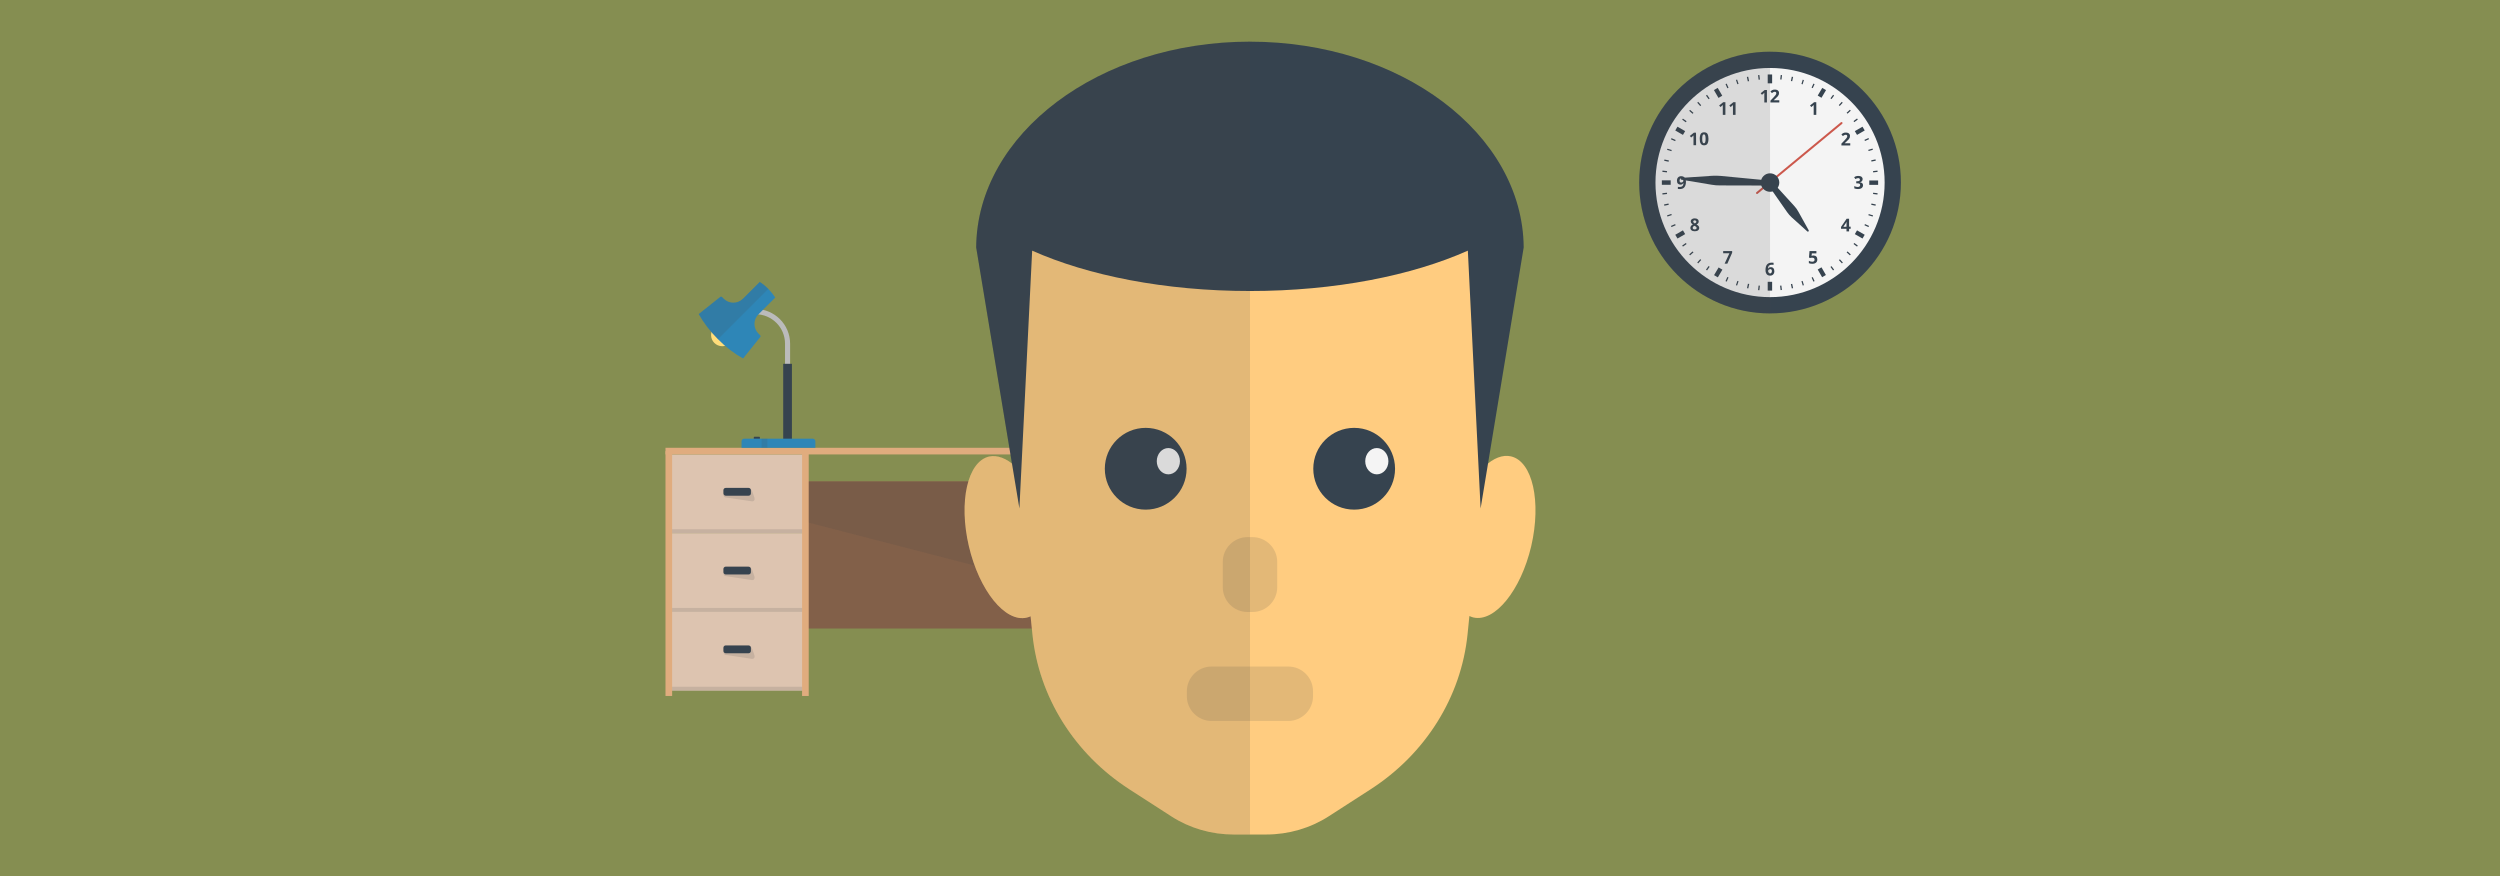 <svg xmlns="http://www.w3.org/2000/svg" viewBox="0 0 1920 673" xml:space="preserve"><style>.st1{fill:#ddc4b0}.st2{opacity:.15;fill:#444;enable-background:new}.st3{fill:#36434f}.st5{fill:#e0ac7e}.st8{fill:#f4f4f4}.st11{fill:#2e86b7}</style><path fill="#858e51" d="M0 0h1920v673H0z"/><path class="st1" d="M513.5 349h105.2v60.5H513.5V349z"/><path class="st2" d="m577.8 377.6 1.5 4.3c.7 1.9-.2 3.4-1.9 3.1l-20.4-3c-.8-.1-1.5-1.3-1.5-2.5v-2.8c0-1.1.5-1.9 1.3-1.9h17.4c1.5-.1 3.1 1.2 3.6 2.8zm-64.3 28.9h105.2v3H513.5v-3z"/><path class="st3" d="M576.7 376.5v2.4c0 1-.8 1.8-1.8 1.8h-17.5c-1 0-1.8-.8-1.8-1.8v-2.4c0-1 .8-1.8 1.8-1.8h17.5c1 0 1.8.8 1.8 1.8z"/><path class="st1" d="M513.5 409.5h105.2V470H513.5v-60.5z"/><path class="st2" d="M513.5 466.9h105.2v3H513.5v-3zm64.3-28.8 1.5 4.3c.7 1.9-.2 3.4-1.9 3.1l-20.4-3.1c-.8-.1-1.5-1.3-1.5-2.5v-2.8c0-1.1.5-1.9 1.3-1.9h17.4c1.5 0 3.1 1.3 3.6 2.9z"/><path class="st3" d="M576.7 437v2.4c0 1-.8 1.8-1.8 1.8h-17.5c-1 0-1.8-.8-1.8-1.8V437c0-1 .8-1.8 1.8-1.8h17.5c1 0 1.8.8 1.8 1.8z"/><path class="st1" d="M513.5 470h105.2v60.5H513.5V470z"/><path class="st2" d="M513.5 527.4h105.2v3H513.5v-3zm64.3-28.8 1.5 4.3c.7 1.9-.2 3.4-1.9 3.1l-20.4-3.1c-.8-.1-1.5-1.3-1.5-2.5v-2.8c0-1.1.5-1.9 1.3-1.9h17.4c1.5 0 3.1 1.2 3.6 2.9z"/><path class="st3" d="M576.7 497.5v2.4c0 1-.8 1.8-1.8 1.8h-17.5c-1 0-1.8-.8-1.8-1.8v-2.4c0-1 .8-1.8 1.8-1.8h17.5c1 0 1.8.8 1.8 1.8z"/><path d="M618.7 369.6h199.6v113.1H618.7V369.6z" fill="#826049"/><path class="st5" d="M511.1 343.9h309.7v5.1H511.1v-5.1z"/><path class="st5" d="M815.6 534.5v-188h5.1v188h-5.1zm-199.6 0v-188h5.1v188H616zm-104.9 0v-188h5.1v188h-5.1z"/><path class="st2" d="M621.2 401.4 816 451.8v-81.7H621.2v31.3z"/><path d="M1160.5 350.5c-6.5-1.5-13.6 1.4-20.2 7.6l13.9-136.2c0-102-86.9-184.7-194.2-184.7s-194.2 82.7-194.2 184.7l13.9 136.2c-6.7-6.1-13.7-8.9-20.1-7.5-16.5 3.9-23.5 34.7-15.5 68.9 8 34.1 27.9 58.8 44.5 54.8 1-.2 2-.6 2.9-1l1.4 13.7c4.9 48.3 32.2 91.9 74.5 119.2l32.1 20.7c14.2 9.2 30.9 14 48 14h25c17.1 0 33.9-4.9 48-14l32.1-20.7c42.2-27.2 69.6-70.9 74.5-119.2l1.4-13.9c1 .5 2 .8 3 1.1 16.5 3.9 36.5-20.7 44.5-54.8 7.9-34.2 1-65-15.5-68.9z" fill="#ffcc80"/><path class="st3" d="M1170.2 190c-.7-87.4-94.5-158-210.2-158s-209.6 70.6-210.3 158l33.2 200.5 9.8-198c42.8 19.1 101.9 31 167.3 31s124.5-11.9 167.3-31l9.8 198 33.1-200.5z"/><path d="M961.9 470h-3.8c-10.5 0-19-8.6-19-19v-19.5c0-10.5 8.6-19 19-19h3.8c10.5 0 19 8.6 19 19V451c0 10.4-8.4 19-19 19zm46.5 60.9v3.8c0 10.5-8.6 19-19 19h-58.9c-10.5 0-19-8.6-19-19v-3.8c0-10.5 8.6-19 19-19h58.9c10.5 0 19 8.5 19 19z" fill="#e3b877"/><circle class="st3" cx="879.9" cy="360" r="31.4"/><ellipse class="st8" cx="897.3" cy="354.2" rx="8.9" ry="10.1"/><circle class="st3" cx="1040" cy="360" r="31.4"/><ellipse class="st8" cx="1057.4" cy="354.2" rx="8.9" ry="10.1"/><path class="st2" d="m749.7 190 27.5 165.9c-5.8-4.6-11.9-6.7-17.6-5.4-16.5 3.9-23.4 34.7-15.5 68.9 8 34.1 27.9 58.8 44.5 54.8 1-.2 1.9-.6 2.9-1l1.4 13.8c4.9 48.3 32.2 91.9 74.5 119.2l32.1 20.7c14.2 9.2 30.9 14 48 14H960V32c-115.8 0-209.6 70.6-210.3 158z"/><circle class="st8" cx="1359.4" cy="140.2" r="94.3"/><path class="st3" d="M1359.4 240.7c-55.4 0-100.5-45.1-100.5-100.5S1304 39.7 1359.4 39.7s100.5 45.1 100.5 100.5-45.1 100.5-100.5 100.5zm0-188.5c-48.5 0-88 39.5-88 88s39.5 88 88 88 88-39.5 88-88-39.5-88-88-88z"/><path class="st3" d="M1357.6 57.2h3.4V64h-3.4v-6.8zm0 159.2h3.4v6.8h-3.4v-6.8zm-81.3-74.5v-3.4h6.8v3.4h-6.8zm159.3.1v-3.4h6.8v3.4h-6.8zm-149-41.8 1.7-2.9 5.9 3.4-1.7 2.9-5.9-3.4zm137.9 79.6 1.7-2.9 5.9 3.4-1.7 2.9-5.9-3.4zM1319.3 213l-2.9-1.7 3.5-5.9 2.9 1.7-3.5 5.9zm79.6-137.9-2.9-1.7 3.5-5.9 2.9 1.7-3.5 5.9zm-82.6-5.9 2.9-1.7 3.5 6-2.9 1.7-3.5-6zM1396 207l2.9-1.7 3.4 5.9-2.9 1.7-3.4-5.9zm-107.7-23.8-1.7-2.9 5.9-3.4 1.7 2.9-5.9 3.4zm137.9-79.6-1.7-2.9 5.9-3.4 1.7 2.9-5.9 3.4zm-33.5-39.4.9.4-1.4 3.1-.9-.4 1.4-3.1zm-66.1 148.5.9.4-1.4 3.2-.9-.4 1.4-3.2zm57.9-151.5.9.3-1 3.3-.9-.3 1-3.3zm-50.2 154.5.9.3-1.1 3.3-.9-.3 1.1-3.3zm41.8-156.8 1 .2-.7 3.3-1-.2.7-3.3zm-33.7 159 1 .2-.7 3.4-1-.2.7-3.4zm25.2-160.3 1 .1-.4 3.4-1-.1.4-3.4zm-17 161.7 1 .1-.4 3.5-1-.1.4-3.5zM1426.2 91l.6.8-2.7 2-.6-.8 2.7-2zm-131.5 95.6.6.8-2.8 2-.6-.8 2.8-2zm126-102.3.7.7-2.5 2.3-.7-.7 2.5-2.3zm-120.8 108.8.7.7-2.6 2.3-.7-.7 2.6-2.3zm114.6-114.9.7.7-2.3 2.5-.7-.7 2.3-2.5zM1305.8 199l.7.7-2.3 2.6-.7-.7 2.3-2.6zm102-126.2.8.6-2 2.7-.8-.6 2-2.7zm-95.6 131.5.8.6-2 2.8-.8-.6 2-2.8zm129.7-73.3.1 1-3.4.4-.1-1 3.4-.4zm-161.7 17 .1 1-3.5.4-.1-1 3.5-.4zm160.2-25.6.2 1-3.3.7-.2-1 3.3-.7zm-159 33.9.2 1-3.4.7-.2-1 3.4-.7zm156.7-42.2.3.9-3.3 1-.3-.9 3.3-1zm-154.5 50.2.3.9-3.3 1.1-.3-.9 3.3-1.1zM1435 106l.4.9-3.1 1.4-.4-.9 3.1-1.4zm-148.5 66.1.4.9-3.2 1.4-.4-.9 3.2-1.4zm148.9 1.4-.4.9-3.1-1.4.4-.9 3.1 1.4zm-148.5-66-.4.9-3.2-1.4.4-.9 3.2 1.4zm151.6 57.9-.3.9-3.3-1 .3-.9 3.3 1zm-154.6-50.2-.3.9-3.3-1 .3-.9 3.3 1zm156.7 41.8-.2 1-3.3-.7.2-1 3.3.7zm-158.9-33.8-.2 1-3.4-.7.2-1 3.4.7zm160.3 25.2-.1 1-3.4-.4.1-1 3.4.4zm-161.7-17-.1 1-3.5-.4.1-1 3.5.4zm128.3 75.7-.8.6-2-2.7.8-.6 2 2.7zM1313 75.6l-.8.6-2-2.8.8-.6 2 2.8zm102.3 126-.7.7-2.3-2.5.7-.7 2.3 2.5zM1306.5 80.8l-.7.7-2.3-2.6.7-.7 2.3 2.6zm114.9 114.6-.7.7-2.5-2.3.7-.7 2.5 2.3zM1300.6 86.7l-.7.7-2.6-2.3.7-.7 2.6 2.3zm126.2 101.9-.6.8-2.7-2 .6-.8 2.7 2zm-131.5-95.5-.6.8-2.8-2 .6-.8 2.8 2zm73.2 129.6-1 .1-.4-3.4 1-.1.4 3.4zm-16.9-161.6-1 .1-.4-3.5 1-.1.4 3.5zm25.5 160.2-1 .2-.7-3.3 1-.2.7 3.3zm-33.8-159-1 .2-.7-3.4 1-.2.7 3.4zm42.1 156.7-.9.3-1-3.3.9-.3 1 3.3zm-50.2-154.6-.9.3-1.1-3.3.9-.3 1.1 3.3zm58.4 151.5-.9.4-1.4-3.1.9-.4 1.4 3.1zm-66.1-148.5-.9.4-1.4-3.2.9-.4 1.4 3.2zm103 70.1c0 .6-.2 1.1-.5 1.6-.4.4-.9.7-1.6.9.8.1 1.4.3 1.8.7.4.4.6.9.6 1.5 0 .9-.3 1.6-1 2.2-.7.5-1.6.8-2.9.8-1.1 0-2-.2-2.8-.5v-1.8c.4.2.8.4 1.2.5.4.1.9.2 1.3.2.7 0 1.2-.1 1.5-.4.3-.2.5-.6.5-1.1 0-.5-.2-.8-.5-1-.4-.2-1-.3-1.8-.3h-.7v-1.6h.7c.7 0 1.3-.1 1.6-.3.4-.2.5-.5.5-1 0-.7-.5-1.1-1.4-1.1-.3 0-.7.1-1 .2-.3.1-.7.3-1.1.5l-.9-1.4c.9-.7 2-1 3.2-1 1 0 1.8.2 2.4.6.6.5.9 1.1.9 1.8zm-35.6-49.3h-2v-7.6c-.4.4-.6.5-.7.7l-1.1.9-1-1.2 3.1-2.5h1.7c.1-.1 0 9.7 0 9.7zm-70.4 114.3 3.7-8h-4.8v-1.7h6.9v1.3l-3.7 8.4h-2.1zm96.5-90.8h-6.8v-1.4l2.4-2.5c.7-.7 1.2-1.3 1.4-1.6.2-.3.4-.5.5-.8.1-.3.2-.5.2-.7 0-.4-.1-.7-.3-.9-.2-.2-.5-.3-.9-.3s-.7.1-1.1.3c-.4.2-.7.4-1.1.7l-1.1-1.3c.5-.4.9-.7 1.2-.9.3-.2.7-.3 1-.4.4-.1.8-.1 1.3-.1.6 0 1.1.1 1.6.3s.8.5 1.1.9c.3.4.4.8.4 1.4 0 .5-.1.9-.2 1.3-.2.4-.4.8-.7 1.2-.4.4-.9 1-1.8 1.8l-1.3 1.2v.1h4.2v1.7zm-119.5 56c.9 0 1.7.2 2.3.7s.8 1 .8 1.7c0 .5-.1.9-.4 1.3-.3.4-.7.7-1.3 1 .7.4 1.3.8 1.6 1.2.3.4.5.9.5 1.4 0 .8-.3 1.4-.9 1.9-.6.5-1.5.7-2.5.7-1.1 0-1.9-.2-2.5-.7-.6-.5-.9-1.1-.9-1.9 0-.5.2-1 .5-1.5.3-.4.8-.8 1.4-1.1-.5-.4-.9-.7-1.2-1.1-.3-.4-.4-.8-.4-1.3 0-.7.3-1.3.9-1.7.5-.4 1.2-.6 2.1-.6zm-1.5 7.3c0 .4.1.7.4.9.3.2.6.3 1.1.3.5 0 .9-.1 1.1-.3.3-.2.4-.5.4-.9 0-.3-.1-.6-.4-.8-.3-.3-.7-.5-1.2-.8-.9.4-1.4.9-1.4 1.6zm1.5-5.8c-.4 0-.7.1-.8.3-.2.2-.3.4-.3.7s.1.5.3.7c.2.2.5.4.9.7.4-.2.7-.4.9-.6.2-.2.3-.5.3-.7s-.1-.5-.3-.7c-.4-.3-.7-.4-1-.4zm-6.7-29.7c0 1.9-.4 3.3-1.2 4.3s-2 1.4-3.7 1.4c-.6 0-1 0-1.3-.1v-1.6c.4.1.8.1 1.2.1.7 0 1.3-.1 1.7-.3.5-.2.8-.5 1-.9.2-.4.4-1 .4-1.8h-.1c-.3.4-.5.7-.9.9-.3.2-.7.3-1.3.3-.8 0-1.5-.3-2-.8s-.7-1.3-.7-2.3c0-1 .3-1.9.9-2.5.6-.6 1.4-.9 2.4-.9.7 0 1.4.2 1.9.5s.9.8 1.2 1.5.5 1.3.5 2.2zm-3.5-2.6c-.4 0-.7.2-1 .5-.2.3-.4.7-.4 1.3 0 .5.1.8.3 1.1.2.3.5.4 1 .4.4 0 .8-.1 1.1-.4.3-.3.5-.6.5-.9 0-.5-.1-1-.4-1.3-.3-.5-.7-.7-1.1-.7zm130 38.8h-1.2v2h-2v-2h-4.2v-1.4l4.3-6.3h1.9v6.1h1.2v1.6zm-3.2-1.6v-2.8c0-.5 0-.8.1-.9h-.1c-.2.4-.4.7-.6 1.1l-1.8 2.7 2.4-.1zm-115.5-62.6h-2V104c-.4.4-.6.5-.7.7l-1.1.9-1-1.2 3.1-2.5h1.6c.1-.2.1 9.6.1 9.6zm9.5-4.9c0 1.7-.3 2.9-.8 3.8-.5.8-1.4 1.2-2.6 1.2-1.1 0-2-.4-2.5-1.3-.6-.8-.8-2.1-.8-3.7 0-1.7.3-3 .8-3.8.5-.8 1.4-1.2 2.6-1.2s2 .4 2.6 1.3c.4.8.7 2.1.7 3.7zm-4.8 0c0 1.2.1 2 .3 2.6.2.5.5.8 1 .8s.8-.3 1-.8c.2-.5.3-1.4.3-2.6 0-1.2-.1-2-.3-2.6-.2-.5-.5-.8-1-.8s-.8.3-1 .8c-.2.5-.3 1.4-.3 2.6zm85.4 89.6c.9 0 1.7.3 2.2.8.5.5.8 1.3.8 2.2 0 1.1-.3 1.9-1 2.5-.7.6-1.6.9-2.9.9-1.1 0-2-.2-2.6-.5v-1.8c.4.2.7.3 1.2.5.5.1.9.2 1.3.2 1.3 0 1.9-.5 1.9-1.6 0-1-.7-1.5-2-1.5-.2 0-.5 0-.8.1-.3 0-.5.1-.7.2l-.8-.5.4-4.9h5.3v1.8h-3.5l-.2 1.9h.2c.5-.3.8-.3 1.2-.3zm-67.6-108h-2v-7.6c-.4.4-.6.5-.7.7l-1.1.9-1-1.2 3.1-2.5h1.7v9.7zm7.8 0h-2v-7.6c-.4.4-.6.5-.7.7l-1.1.9-1-1.2 3.1-2.5h1.7v9.7zm23 119.2c0-1.9.4-3.4 1.2-4.3.8-.9 2-1.4 3.7-1.4.5 0 1 0 1.3.1v1.6c-.4-.1-.8-.1-1.2-.1-.7 0-1.3.1-1.7.3-.5.2-.8.5-1 .9-.2.4-.4 1-.4 1.8h.1c.5-.7 1.1-1.1 2.1-1.1.9 0 1.6.3 2 .8s.7 1.3.7 2.3c0 1-.3 1.8-.9 2.5-.6.6-1.4.9-2.4.9-.7 0-1.4-.2-1.9-.5s-.9-.8-1.2-1.5-.4-1.4-.4-2.3zm3.5 2.6c.5 0 .8-.2 1-.5.2-.3.4-.7.4-1.3 0-.5-.1-.8-.3-1.1-.2-.3-.5-.4-1-.4-.4 0-.8.1-1.1.4-.3.3-.5.6-.5.9 0 .5.1 1 .4 1.3.3.5.7.7 1.1.7zM1357 78.7h-2v-7.5c-.4.4-.6.5-.7.7l-1.1.9-1-1.2 3.1-2.5h1.7v9.6zm9.5 0h-6.8v-1.4l2.4-2.5c.7-.7 1.2-1.3 1.4-1.6.2-.3.4-.5.5-.8.1-.3.2-.5.2-.7 0-.4-.1-.7-.3-.9-.2-.2-.5-.3-.9-.3s-.7.1-1.1.3c-.4.2-.7.4-1.1.7l-1.1-1.3c.5-.4.9-.7 1.2-.9.3-.2.7-.3 1-.4.4-.1.8-.1 1.3-.1.6 0 1.1.1 1.6.3.5.2.8.5 1.1.9.3.4.4.8.4 1.4 0 .5-.1.9-.2 1.3-.2.4-.4.8-.7 1.2-.3.4-.9 1-1.8 1.8l-1.3 1.2v.1h4.2v1.7z"/><path d="M1349.4 149c-.2 0-.4-.1-.6-.3-.3-.4-.2-.8.1-1.1l64.9-53.7c.4-.3.8-.2 1.1.1.3.4.2.8-.1 1.1l-64.9 53.7c-.1.2-.3.2-.5.2z" fill="#cc584c"/><circle class="st3" cx="1359.4" cy="140.2" r="7.1"/><path class="st3" d="m1389.1 176.9-8-14.4c-.8-1.5-1.8-2.9-3-4.2l-17.6-19.3-1.5 1.2-1.5 1.2 15 21.5c1 1.4 2.1 2.7 3.4 3.9l12.2 11c.5.4 1.3-.2 1-.9z"/><path class="st3" d="m1291.3 138 23.4 3.9c2.1.4 4.3.5 6.4.5l37.8.1.1-1.9.1-1.9-37.6-3.6c-2.2-.2-4.3-.2-6.5-.1l-23.6 1.6c-.8.2-.9 1.2-.1 1.4z"/><path class="st2" d="M1258.9 140.2c0 55.5 45 100.5 100.5 100.5v-201c-55.5 0-100.5 45-100.5 100.5z"/><path d="M606.9 281.3h-4v-17.4c0-12.5-10.2-22.6-22.8-22.6v-4c14.7 0 26.7 11.9 26.7 26.6v17.4z" fill="#bbb"/><path class="st3" d="M583.6 337.9h-4.7v-2c0-.3.2-.5.5-.5h3.7c.3 0 .5.2.5.5v2zm17.9-58.5h6.7v58.5h-6.7v-58.5z"/><path class="st11" d="M626.2 343.9h-56.7v-5c0-1.1.9-2 2-2h52.7c1.1 0 2 .9 2 2v5z"/><circle cx="554.7" cy="257.3" r="8.6" fill="#ffdd7a"/><path class="st11" d="m570.7 275.3 13.2-16.5c.3-.4.3-1-.1-1.3l-1.3-1.3c-4.1-4.1-4.1-10.7 0-14.8l12.9-12.9c-1.5-2.3-3.3-4.5-5.3-6.6s-4.3-3.9-6.6-5.4l-12.9 12.9c-4.1 4.1-10.7 4.1-14.8 0l-1.3-1.3c-.3-.3-.9-.4-1.3-.1l-16.6 13.2c3.7 6.6 8.7 13.2 14.8 19.3 6.1 6.2 12.7 11.2 19.3 14.8z"/><path class="st2" d="m583.5 216.5-12.9 12.9c-4.1 4.1-10.7 4.1-14.8 0l-1.3-1.3c-.3-.3-.9-.4-1.3-.1l-16.6 13.2c3.7 6.6 8.7 13.2 14.8 19.3l38.7-38.7c-2.1-2-4.3-3.8-6.6-5.3zm1.4 120.4h4.5v7h-4.5v-7z"/></svg>